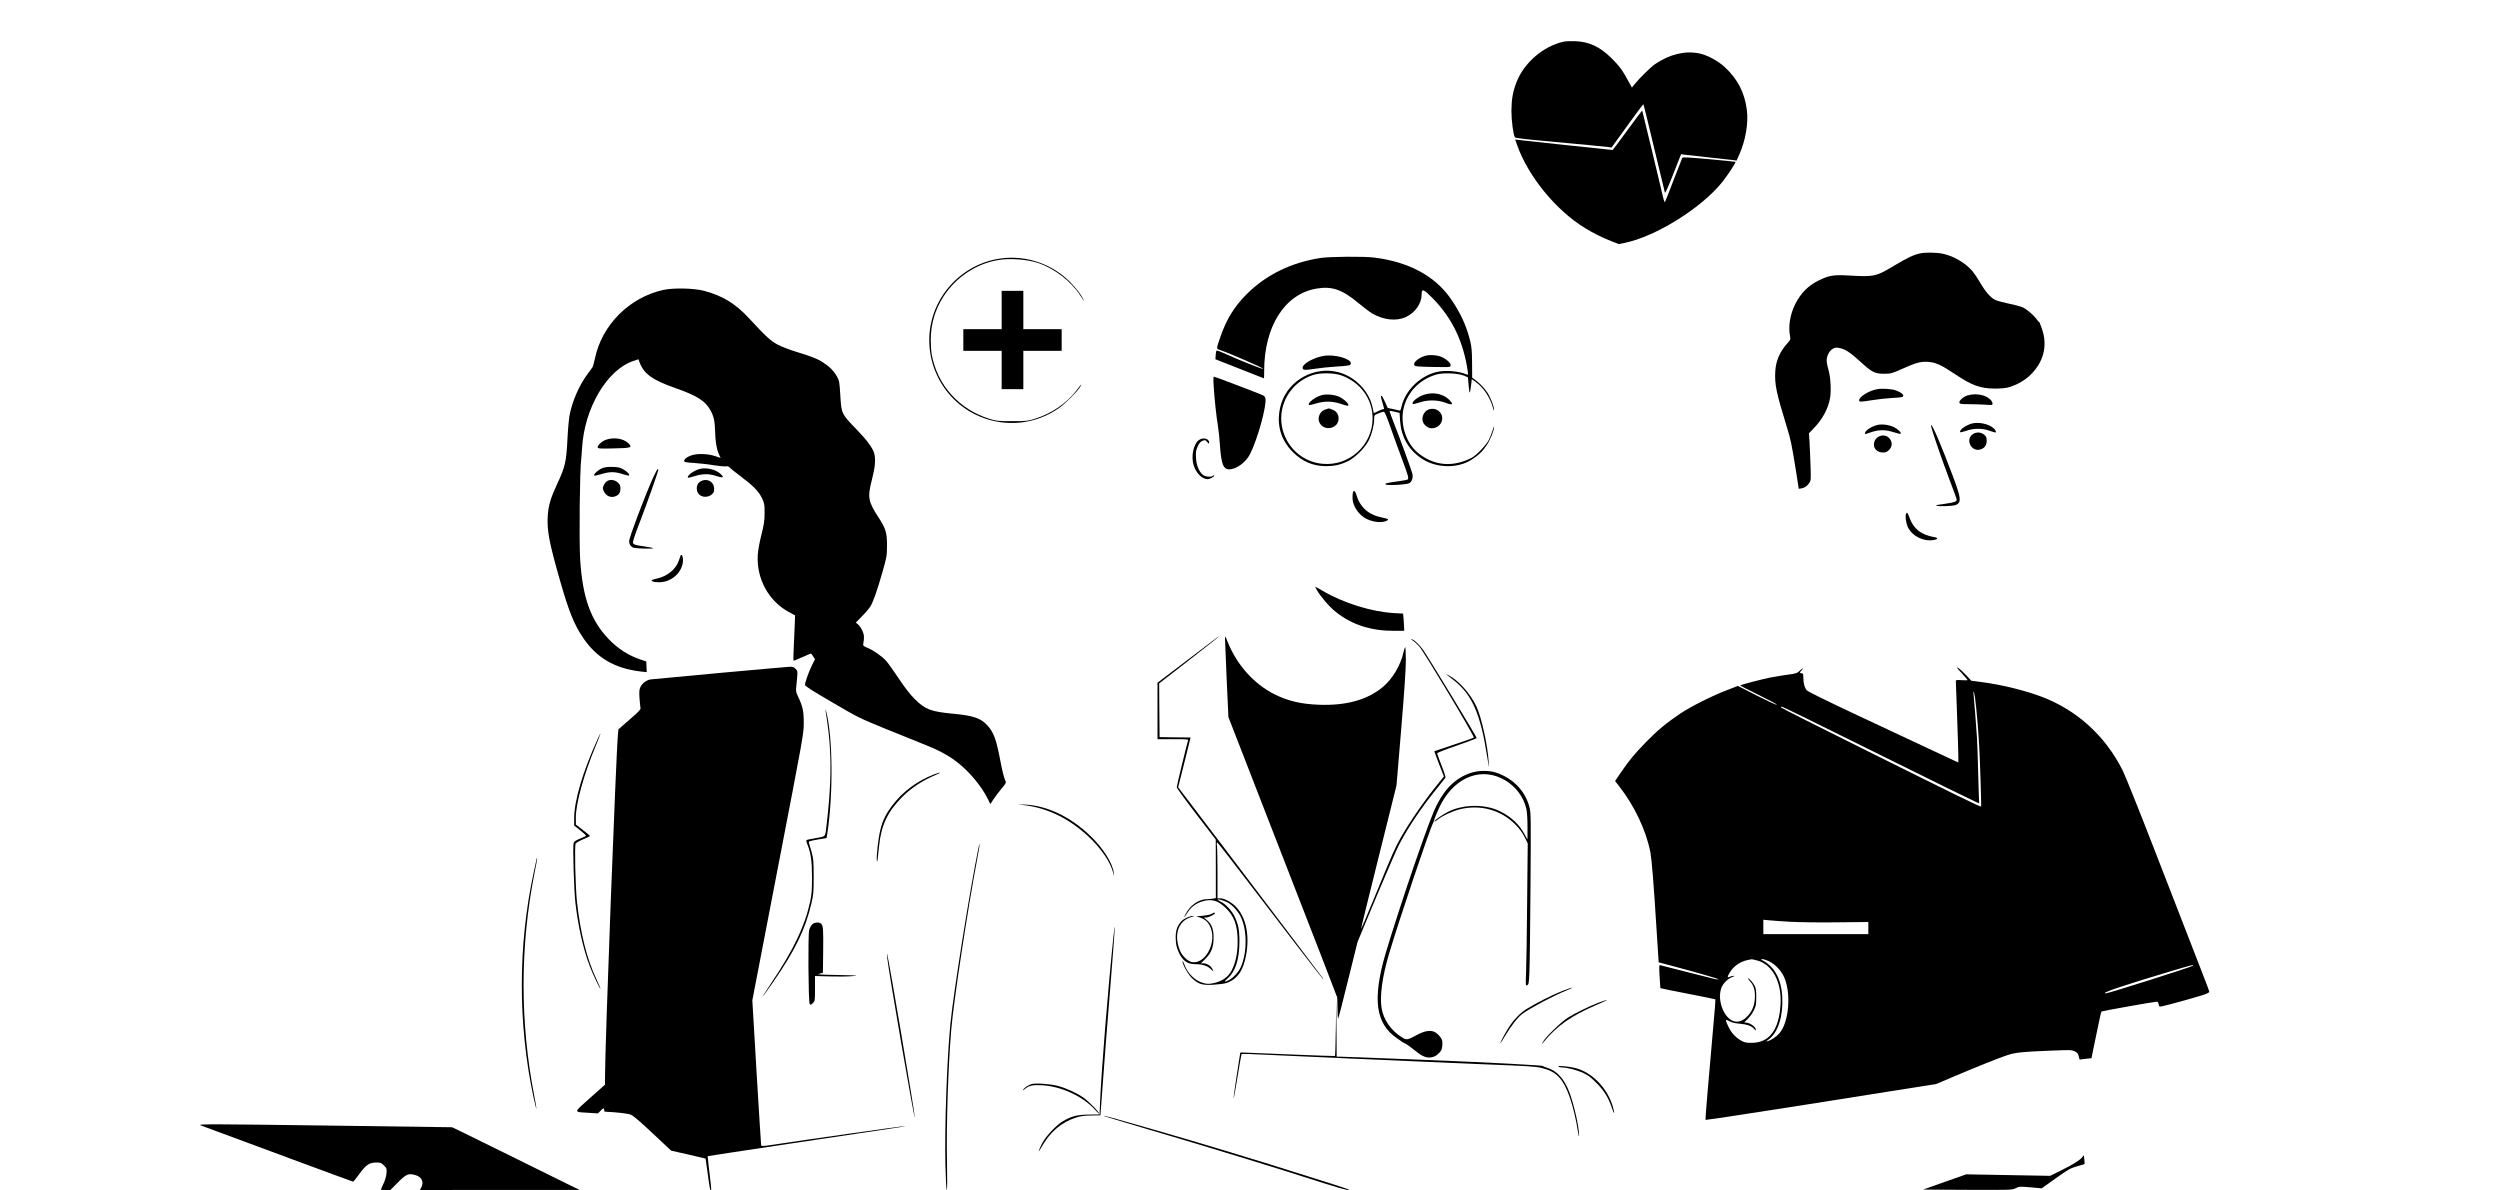 <?xml version="1.0" standalone="no"?>
<!DOCTYPE svg PUBLIC "-//W3C//DTD SVG 20010904//EN"
 "http://www.w3.org/TR/2001/REC-SVG-20010904/DTD/svg10.dtd">
<svg version="1.0" xmlns="http://www.w3.org/2000/svg"
 width="3000pt" height="1428pt" viewBox="0 0 3000 1428"
 preserveAspectRatio="xMidYMid meet">
<g transform="translate(0,1428) scale(0.1,-0.1)"
fill="#000000" stroke="none">
<path d="M18765 13780 c-243 -52 -475 -251 -567 -486 -44 -115 -60 -205 -61
-344 0 -117 22 -286 42 -318 5 -8 118 -22 337 -42 490 -45 745 -69 786 -75
l37 -5 188 260 c103 143 190 260 193 260 3 0 61 -235 129 -523 68 -287 127
-530 130 -539 4 -11 41 71 100 223 l94 239 31 -5 c17 -3 141 -16 276 -31 135
-14 271 -29 302 -33 l57 -8 31 69 c77 173 113 380 92 540 -26 206 -111 371
-264 512 -80 75 -213 146 -306 165 -171 35 -358 -10 -532 -129 -53 -37 -184
-165 -247 -243 l-30 -38 -42 76 c-69 129 -111 186 -201 275 -142 140 -270 200
-440 206 -52 2 -113 -1 -135 -6z"/>
<path d="M19531 12720 c-96 -132 -177 -240 -179 -240 -12 0 -979 103 -1069
114 l-101 12 25 -71 c134 -375 466 -780 815 -993 94 -58 217 -119 319 -158
l85 -33 73 15 c372 77 916 416 1167 728 65 81 167 236 160 244 -2 2 -145 16
-318 32 -224 20 -315 25 -320 17 -3 -6 -50 -126 -104 -266 -53 -141 -100 -260
-104 -264 -5 -5 -13 13 -19 40 -10 47 -249 1041 -254 1055 -1 5 -80 -100 -176
-232z"/>
<path d="M23045 11240 c-77 -16 -154 -51 -307 -143 -230 -139 -243 -141 -573
-122 -162 9 -222 -2 -340 -60 -128 -63 -220 -156 -285 -290 -60 -123 -82 -263
-60 -375 8 -42 6 -47 -26 -83 -97 -107 -144 -215 -151 -347 -8 -153 12 -251
136 -654 49 -156 63 -226 110 -521 l36 -230 25 3 c42 6 73 26 98 62 24 35 24
37 18 218 -3 101 -9 228 -12 283 l-7 99 60 63 c105 109 171 233 194 362 15 90
6 251 -20 340 -12 38 -21 88 -21 109 0 56 33 119 74 141 30 16 40 17 88 7 67
-15 125 -55 250 -169 130 -119 168 -138 278 -138 81 1 91 3 205 54 180 80 227
93 315 89 94 -4 164 -36 332 -149 196 -132 302 -171 473 -172 55 -1 125 5 155
12 91 22 194 77 261 139 172 158 226 364 150 572 -16 47 -30 81 -31 76 0 -5
-13 9 -28 30 -39 54 -115 119 -168 145 -25 11 -99 32 -167 45 -67 14 -141 34
-164 45 -57 28 -118 98 -182 209 -29 50 -71 112 -93 138 -85 98 -223 179 -353
207 -75 16 -204 18 -270 5z"/>
<path d="M15845 11184 c-350 -54 -648 -200 -880 -429 -149 -147 -246 -303
-318 -511 -53 -154 -53 -148 -9 -163 143 -50 528 -219 519 -227 -7 -7 -304
111 -445 177 -58 27 -109 46 -114 41 -4 -4 -9 -29 -10 -55 l-3 -48 289 -114
c159 -63 291 -115 293 -115 2 0 3 41 3 90 0 532 247 921 624 986 187 33 310
-9 506 -172 63 -52 138 -109 165 -125 136 -79 289 -96 402 -45 116 53 193 163
193 277 0 70 24 60 135 -53 234 -239 369 -525 419 -881 4 -34 3 -38 -12 -31
-97 42 -263 55 -367 29 -201 -51 -372 -222 -417 -414 -10 -46 -14 -52 -32 -46
-12 3 -46 11 -77 18 l-56 11 -33 73 c-18 40 -36 73 -41 73 -12 0 -12 -6 11
-85 24 -83 23 -75 7 -75 -8 0 -36 -11 -62 -25 -27 -13 -49 -23 -50 -22 -1 1
-6 29 -13 62 -39 200 -211 378 -417 430 -283 72 -592 -98 -679 -375 -69 -219
-20 -427 138 -585 115 -114 242 -168 396 -169 100 0 171 15 260 57 91 42 215
167 259 260 35 74 61 177 61 248 0 46 0 47 51 68 28 12 57 21 66 19 10 -2 37
-65 78 -183 34 -99 97 -271 139 -383 76 -203 85 -235 66 -247 -6 -4 -57 -13
-113 -21 -138 -19 -158 -24 -151 -36 11 -18 257 -5 288 15 32 21 46 70 33 117
-15 55 -144 409 -213 584 -35 88 -61 162 -59 164 2 3 30 -2 62 -9 l58 -14 6
-95 c14 -194 100 -346 259 -453 170 -115 429 -122 595 -16 88 56 134 100 185
176 45 68 91 181 89 222 0 9 -8 -11 -18 -44 -10 -33 -30 -85 -46 -115 -31 -62
-152 -187 -205 -214 -223 -113 -436 -98 -627 45 -155 116 -236 352 -189 553
45 191 194 344 391 401 80 24 258 17 330 -12 l50 -21 9 -103 c10 -110 15 -106
31 24 l6 57 46 -32 c94 -67 175 -189 207 -308 8 -31 15 -44 15 -30 1 40 -43
153 -82 211 -37 56 -100 120 -152 156 l-29 21 -1 173 c-1 139 -5 192 -22 264
-43 181 -120 349 -241 520 -188 266 -503 434 -912 484 -121 16 -535 12 -645
-5z m246 -1407 c230 -79 380 -282 380 -517 0 -320 -277 -574 -597 -546 -246
20 -447 205 -491 451 -48 268 113 532 376 616 85 27 246 25 332 -4z"/>
<path d="M15867 9540 c-54 -14 -108 -44 -141 -78 -43 -46 -26 -53 59 -26 103
33 201 32 301 -1 85 -29 94 -30 94 -12 0 21 -61 74 -112 97 -54 24 -147 33
-201 20z"/>
<path d="M15919 9371 c-47 -15 -66 -30 -84 -67 -46 -97 54 -194 157 -151 46
19 71 57 71 106 0 50 -25 86 -74 105 -22 9 -40 16 -42 15 -1 0 -14 -4 -28 -8z"/>
<path d="M12012 11179 c-377 -49 -700 -321 -815 -685 -153 -484 88 -1010 553
-1209 316 -135 672 -100 955 96 80 55 227 203 259 260 24 42 12 31 -47 -47
-116 -153 -301 -279 -504 -341 -81 -25 -101 -27 -268 -27 -168 0 -186 2 -268
27 -368 114 -630 405 -697 777 -6 34 -11 110 -11 168 0 191 51 365 152 523
149 230 389 392 653 438 136 25 352 9 481 -34 197 -66 397 -219 507 -389 44
-69 57 -84 35 -41 -28 55 -86 129 -154 199 -217 219 -525 325 -831 285z"/>
<path d="M7960 10801 c-408 -90 -738 -421 -821 -824 -10 -49 -24 -97 -31 -107
-7 -10 -34 -47 -60 -82 -100 -136 -181 -324 -213 -489 -8 -46 -20 -171 -25
-278 -15 -290 -26 -337 -126 -553 -78 -169 -103 -253 -111 -379 -11 -174 17
-320 147 -775 103 -361 166 -520 270 -677 164 -248 382 -378 698 -415 l73 -8
-3 64 -3 65 -70 23 c-145 49 -268 128 -381 245 -215 224 -313 498 -342 954
-14 229 -5 1081 13 1210 2 17 7 75 10 130 28 478 299 937 614 1043 l62 21 10
-27 c53 -147 152 -220 431 -318 266 -93 364 -156 426 -272 38 -71 50 -128 53
-243 3 -123 17 -214 43 -273 l23 -51 -70 23 c-76 26 -196 31 -265 12 -74 -20
-124 -65 -93 -84 5 -3 56 -9 113 -12 56 -3 159 -15 227 -26 69 -11 137 -17
152 -14 18 3 32 0 41 -11 7 -9 67 -57 133 -107 155 -116 220 -183 259 -265 29
-62 31 -73 31 -176 0 -94 -6 -133 -39 -265 -22 -89 -41 -191 -43 -240 -17
-281 129 -551 368 -681 l80 -44 -5 -130 c-3 -71 -9 -194 -12 -272 -4 -79 -4
-143 -2 -143 3 0 52 20 108 45 56 25 103 45 104 43 0 -2 11 -18 24 -35 l22
-33 -35 -70 c-38 -76 -85 -207 -85 -238 0 -15 73 -62 320 -206 312 -183 327
-191 637 -318 175 -71 381 -154 458 -185 177 -69 291 -129 398 -209 152 -114
305 -296 383 -456 l28 -57 37 57 c21 31 64 89 97 128 47 55 58 74 50 87 -17
32 -38 112 -64 247 -48 257 -80 344 -157 427 -78 85 -168 116 -407 138 -272
26 -339 52 -466 179 -54 54 -116 134 -189 244 -60 90 -128 186 -152 212 -51
57 -156 130 -228 158 -38 15 -49 25 -47 39 15 88 13 111 -8 161 -13 29 -36 63
-51 77 l-29 24 75 77 c42 42 87 96 101 119 35 61 78 182 142 405 54 191 55
198 56 325 0 153 -14 199 -100 333 -128 197 -136 243 -80 460 38 147 46 242
26 313 -18 64 -88 159 -215 290 -177 183 -178 184 -191 399 -10 165 -12 179
-39 229 -37 67 -90 122 -167 171 -69 45 -117 64 -318 127 -80 24 -181 63 -225
86 -86 45 -142 96 -348 319 -160 174 -318 270 -537 328 -121 32 -369 38 -490
11z"/>
<path d="M12020 10560 l0 -230 -230 0 -230 0 0 -130 0 -130 230 0 230 0 0
-230 0 -230 130 0 130 0 0 230 0 230 230 0 230 0 0 130 0 130 -230 0 -230 0 0
230 0 230 -130 0 -130 0 0 -230z"/>
<path d="M15883 10009 c-117 -20 -244 -90 -251 -137 -5 -34 20 -37 142 -18 61
10 176 22 255 27 165 10 181 13 181 40 0 56 -200 111 -327 88z"/>
<path d="M17089 10006 c-89 -32 -146 -93 -108 -117 12 -8 143 -13 357 -14 61
0 67 2 70 21 4 30 -69 91 -132 109 -60 18 -138 19 -187 1z"/>
<path d="M14564 9648 c9 -151 33 -374 51 -478 8 -47 19 -150 24 -230 16 -232
41 -295 117 -292 84 3 195 86 244 182 91 178 203 586 185 670 -4 20 -16 32
-48 44 -127 52 -560 216 -569 216 -8 0 -9 -34 -4 -112z"/>
<path d="M22522 9609 c-96 -18 -212 -90 -212 -131 0 -23 10 -23 162 1 68 11
170 22 228 25 58 2 113 8 123 11 40 16 6 52 -76 81 -50 18 -164 25 -225 13z"/>
<path d="M17085 9542 c-78 -27 -152 -89 -131 -110 4 -3 39 5 79 18 101 34 216
33 312 -3 89 -34 103 -22 44 37 -72 72 -195 96 -304 58z"/>
<path d="M23610 9535 c-52 -16 -106 -66 -97 -89 5 -13 25 -16 110 -16 57 0
145 -3 195 -6 91 -7 92 -7 92 15 0 33 -54 78 -113 96 -62 18 -127 18 -187 0z"/>
<path d="M17153 9369 c-81 -23 -112 -132 -54 -189 16 -16 40 -32 55 -36 70
-17 144 32 152 102 10 84 -68 147 -153 123z"/>
<path d="M23660 9197 c-77 -22 -157 -83 -136 -104 2 -3 35 5 73 18 88 31 193
31 277 0 33 -11 63 -21 68 -21 16 0 8 27 -15 48 -58 55 -184 82 -267 59z"/>
<path d="M22527 9180 c-71 -18 -147 -68 -147 -97 0 -16 -4 -17 66 8 99 34 175
35 272 4 46 -14 86 -24 89 -21 13 13 -30 56 -79 80 -60 29 -144 40 -201 26z"/>
<path d="M23176 9153 c15 -65 130 -397 213 -616 50 -130 91 -243 91 -251 0
-25 -25 -35 -130 -50 -57 -9 -108 -16 -114 -17 -6 0 -2 -4 9 -9 11 -4 65 -6
120 -3 186 9 191 35 68 363 -129 345 -242 610 -258 610 -3 0 -3 -12 1 -27z"/>
<path d="M23678 9073 c-103 -64 -20 -227 94 -184 46 17 68 50 68 102 0 40 -4
51 -31 73 -36 31 -90 34 -131 9z"/>
<path d="M22553 9045 c-40 -17 -65 -54 -66 -101 -1 -52 46 -94 107 -94 36 0
50 6 75 31 81 80 -10 209 -116 164z"/>
<path d="M7272 9003 c-49 -17 -104 -68 -100 -92 3 -14 24 -16 188 -12 218 4
235 10 178 64 -60 56 -172 73 -266 40z"/>
<path d="M14381 8995 c-62 -53 -89 -193 -57 -299 28 -92 102 -166 166 -166 28
0 80 28 80 42 0 9 -3 9 -12 0 -20 -20 -92 -15 -122 9 -47 37 -79 114 -84 205
-4 72 -1 89 20 136 19 41 33 58 58 68 31 13 34 12 56 -14 21 -23 24 -24 24 -8
0 52 -79 69 -129 27z"/>
<path d="M7233 8664 c-45 -16 -103 -64 -103 -84 0 -13 0 -13 115 19 83 22 142
20 233 -10 35 -12 66 -18 70 -15 11 12 -14 40 -62 70 -41 25 -59 30 -129 33
-56 2 -95 -2 -124 -13z"/>
<path d="M8390 8651 c-72 -22 -148 -80 -135 -102 3 -4 39 4 80 17 94 30 175
31 256 3 86 -28 104 -22 58 22 -58 56 -179 84 -259 60z"/>
<path d="M7837 8548 c-107 -241 -287 -717 -287 -762 0 -43 24 -74 63 -81 54
-9 217 -12 222 -5 3 5 -34 13 -83 20 -120 17 -144 23 -155 42 -8 11 14 79 87
269 83 215 216 593 216 613 0 3 -4 6 -8 6 -5 0 -29 -46 -55 -102z"/>
<path d="M7281 8504 c-13 -9 -30 -32 -38 -51 -12 -31 -12 -38 4 -71 24 -50 76
-75 124 -62 52 15 74 43 74 97 0 38 -5 49 -33 74 -38 34 -93 39 -131 13z"/>
<path d="M8403 8501 c-34 -21 -49 -62 -38 -110 17 -76 119 -98 182 -39 17 16
23 32 23 62 -1 88 -89 134 -167 87z"/>
<path d="M16236 8375 c-3 -9 -6 -40 -6 -68 0 -98 74 -208 171 -255 83 -40 186
-49 242 -20 28 14 13 24 -55 37 -165 32 -268 123 -312 275 -12 43 -30 56 -40
31z"/>
<path d="M22875 8120 c-16 -26 -5 -115 20 -167 52 -106 182 -172 304 -154 56
8 64 27 14 35 -159 28 -250 99 -298 231 -22 59 -30 71 -40 55z"/>
<path d="M8167 7613 c-2 -5 -12 -31 -21 -60 -34 -104 -141 -191 -268 -217 -32
-6 -59 -16 -59 -21 0 -19 81 -29 144 -17 119 22 215 119 231 231 8 57 -10 113
-27 84z"/>
<path d="M15802 7200 c47 -82 150 -202 230 -265 192 -152 418 -225 694 -225
l124 0 0 28 c0 16 -3 63 -6 104 l-7 75 -111 6 c-268 16 -604 120 -852 266 -47
28 -88 51 -90 51 -3 0 6 -18 18 -40z"/>
<path d="M14700 6618 c0 -20 9 -241 20 -490 l21 -453 645 -1660 c356 -913 647
-1665 648 -1672 1 -7 5 -16 9 -19 4 -4 7 -68 7 -143 0 -79 4 -130 9 -121 5 8
59 218 120 467 l112 451 225 539 c124 296 248 580 275 631 112 211 257 428
437 652 59 73 111 138 116 145 6 8 -10 60 -44 146 -29 74 -53 140 -54 147 -1
9 79 41 236 95 130 45 238 86 239 90 2 11 -579 967 -644 1059 -45 64 -115 128
-141 128 -6 0 3 -8 19 -19 17 -10 51 -40 75 -67 59 -67 670 -1087 656 -1096
-6 -4 -114 -42 -241 -84 -126 -42 -231 -78 -233 -79 -1 -1 24 -70 56 -153 l59
-150 -60 -74 c-163 -198 -353 -473 -460 -663 -69 -123 -101 -195 -307 -698
-90 -218 -165 -396 -167 -393 -2 2 93 390 211 862 l214 859 56 670 c39 468 56
720 56 835 0 90 -4 160 -8 155 -5 -6 -14 -35 -21 -65 -33 -152 -130 -315 -246
-413 -183 -154 -439 -226 -765 -214 -213 7 -375 45 -535 125 -249 124 -456
357 -566 636 -27 67 -28 69 -29 34z"/>
<path d="M14253 6363 l-363 -276 0 -338 0 -339 186 0 c172 0 185 -1 180 -17
-20 -67 -136 -546 -135 -560 0 -10 105 -155 234 -323 l234 -305 1 -351 0 -351
-37 -7 c-21 -3 -54 -6 -73 -6 -85 -2 -176 -58 -232 -144 -21 -33 -38 -64 -38
-69 0 -6 18 17 39 50 45 70 103 114 181 137 107 32 182 12 273 -74 108 -101
150 -217 149 -415 -1 -132 -23 -240 -68 -332 -42 -88 -121 -142 -233 -163 -51
-9 -71 -8 -116 5 -98 28 -185 116 -225 227 -11 29 -19 43 -20 32 0 -39 69
-160 116 -204 78 -71 118 -84 254 -77 64 4 135 13 158 21 132 47 203 150 237
343 41 237 -5 450 -125 573 -54 56 -137 100 -187 100 l-33 0 0 298 c0 163 -3
314 -7 336 -4 26 -2 37 5 35 6 -2 131 -161 278 -354 548 -718 986 -1285 991
-1285 3 0 1 6 -4 13 -5 6 -140 185 -299 397 -160 212 -548 724 -863 1139
l-573 754 75 298 74 299 -186 2 -186 3 -3 322 -2 322 355 276 c304 236 368
288 353 285 -2 -1 -166 -125 -365 -277z m466 -2906 c61 -28 134 -105 170 -179
77 -157 78 -423 2 -600 -25 -58 -92 -133 -143 -159 -59 -30 -65 -22 -15 22 93
81 139 227 140 439 1 138 -14 213 -60 306 -32 66 -105 145 -162 173 -22 12
-41 23 -41 26 0 9 66 -8 109 -28z"/>
<path d="M8640 6205 c-437 -40 -812 -75 -833 -78 -49 -7 -105 -50 -124 -96
-12 -28 -14 -57 -9 -131 4 -52 10 -104 12 -116 4 -17 -20 -43 -130 -138 l-135
-118 -5 -52 c-23 -224 -156 -3736 -156 -4126 l0 -86 -179 -159 c-205 -184
-204 -167 -11 -179 l105 -7 30 30 c34 36 45 39 45 11 0 -11 3 -20 8 -20 146
-7 277 -22 311 -36 29 -11 112 -82 263 -224 l222 -208 205 -46 c113 -26 206
-48 208 -49 1 -1 12 -84 26 -185 22 -169 29 -203 42 -191 2 3 -7 94 -21 203
-13 109 -23 200 -22 202 2 1 458 71 1013 154 556 83 1091 163 1190 178 99 14
173 28 165 30 -12 2 -1115 -154 -1628 -231 -67 -10 -95 -11 -98 -3 -2 6 -26
400 -55 876 l-51 866 308 1599 c307 1590 309 1601 309 1730 0 142 -12 198 -67
313 -25 53 -29 72 -24 110 3 26 8 82 12 124 6 73 5 78 -19 102 -21 21 -35 26
-69 25 -24 -1 -401 -34 -838 -74z"/>
<path d="M23538 6205 c39 -43 72 -82 72 -86 0 -3 -31 -4 -70 -1 -55 4 -70 2
-70 -9 0 -8 7 -196 15 -419 8 -223 15 -440 15 -482 l0 -78 -52 24 c-29 13
-168 78 -308 144 -140 66 -520 244 -845 396 -365 171 -598 286 -612 301 -28
31 -43 85 -43 153 0 45 -3 52 -20 52 -21 0 -27 15 -10 25 5 3 15 16 21 28 8
15 -2 9 -28 -16 -39 -37 -45 -39 -149 -53 -60 -8 -156 -23 -214 -35 -102 -21
-350 -85 -358 -94 -2 -2 99 -54 224 -115 126 -62 223 -114 216 -117 -8 -3
-116 47 -240 110 l-227 116 -130 -50 c-180 -69 -428 -193 -565 -284 -158 -106
-275 -202 -410 -342 -134 -137 -201 -218 -299 -362 l-70 -103 48 -62 c185
-235 326 -535 376 -796 16 -89 39 -366 76 -961 l23 -357 155 -41 c295 -78 561
-155 561 -162 0 -4 -24 -2 -52 5 -80 20 -620 156 -642 163 -18 5 -18 -1 -11
-133 4 -77 9 -141 10 -142 2 -2 151 -32 330 -67 180 -35 328 -65 329 -67 2 -1
-1 -46 -5 -98 -87 -989 -117 -1344 -113 -1349 2 -2 239 33 526 78 288 45 584
91 658 102 74 12 214 34 310 49 96 16 423 68 725 115 l550 87 230 98 c257 109
527 217 625 249 97 31 177 40 487 52 268 11 283 11 320 -7 30 -15 40 -27 48
-59 l10 -40 71 9 72 8 15 77 c82 398 99 477 105 483 7 6 634 118 664 118 9 0
18 -12 22 -31 6 -30 8 -31 42 -24 57 10 422 112 499 138 46 16 69 29 67 38 -3
14 -49 134 -665 1719 -178 459 -347 880 -375 935 -210 418 -553 728 -982 888
-203 75 -468 140 -709 172 l-125 16 -62 67 c-34 37 -77 76 -95 86 -27 16 -20
5 39 -59z m162 -297 c16 -111 39 -376 50 -578 11 -196 28 -722 23 -729 -5 -7
-311 142 -1355 662 -577 286 -1048 524 -1048 529 0 4 5 8 10 8 12 0 272 -127
1225 -600 667 -331 1055 -521 1112 -546 l33 -14 -5 127 c-3 71 -7 227 -10 348
-3 121 -8 258 -11 305 -10 151 -34 464 -40 515 -4 28 -4 47 0 44 4 -4 11 -36
16 -71z m-2225 -2689 c109 -6 351 -10 568 -7 l377 4 0 -73 0 -73 -630 0 -630
0 0 86 0 87 63 -6 c34 -4 148 -12 252 -18z m-391 -464 c187 -49 300 -263 282
-536 -19 -299 -136 -453 -346 -453 -59 -1 -84 4 -118 22 -69 37 -119 89 -157
164 -46 93 -45 102 8 73 28 -15 67 -25 121 -29 92 -8 149 -29 176 -64 16 -20
20 -21 20 -7 0 27 -58 74 -101 81 l-38 6 43 42 c23 23 56 69 72 102 26 53 29
69 29 159 0 78 -4 108 -19 135 -21 40 -65 90 -79 90 -5 0 6 -17 25 -38 45 -49
62 -113 56 -205 -6 -86 -31 -148 -84 -207 -43 -47 -87 -70 -134 -70 -133 0
-241 236 -185 402 19 54 78 114 131 133 29 11 33 14 16 15 -13 0 -32 -5 -44
-11 -31 -17 -33 -4 -5 44 49 83 127 138 221 157 23 4 43 8 46 9 3 1 32 -6 64
-14z m144 -10 c67 -31 143 -109 177 -181 92 -193 65 -547 -51 -682 -36 -42
-98 -84 -144 -97 -19 -5 -16 0 17 24 112 85 173 282 160 516 -12 204 -93 354
-232 428 -30 16 -30 16 -5 17 14 0 49 -11 78 -25z m5087 -54 c-17 -15 -1012
-331 -1044 -331 -74 0 174 84 794 270 232 69 267 78 250 61z"/>
<path d="M17354 6188 c10 -7 52 -39 92 -71 220 -175 320 -403 400 -917 23
-150 24 -152 18 -61 -11 192 -84 524 -144 657 -68 151 -213 316 -331 377 -30
15 -45 22 -35 15z"/>
<path d="M9906 5760 c35 -236 45 -317 54 -478 14 -235 2 -529 -36 -857 -23
-202 -8 -179 -130 -201 -58 -10 -110 -21 -115 -25 -6 -3 -3 -20 6 -43 45 -107
59 -205 59 -401 0 -159 -4 -207 -22 -294 -66 -301 -199 -578 -479 -996 -62
-93 -102 -156 -88 -140 14 17 72 96 128 178 259 374 381 625 453 933 26 110
28 134 28 324 0 189 -2 212 -26 300 -14 52 -29 102 -32 110 -5 13 13 19 103
35 l110 19 6 35 c75 472 70 1177 -10 1481 -8 30 -12 39 -9 20z"/>
<path d="M7168 5403 c-174 -380 -278 -734 -278 -942 l0 -88 75 -59 c41 -32 71
-61 67 -65 -4 -3 -37 -19 -75 -34 -52 -22 -69 -34 -74 -53 -11 -44 5 -573 22
-717 33 -282 92 -547 170 -753 34 -93 126 -285 132 -278 2 1 -19 50 -46 107
-118 249 -194 551 -237 934 -19 180 -31 673 -16 701 6 11 46 34 91 53 45 18
81 36 81 40 -1 3 -39 35 -85 71 l-84 65 -1 84 c0 170 97 521 239 861 65 155
76 199 19 73z"/>
<path d="M17680 5014 c-184 -49 -327 -176 -432 -381 -52 -100 -114 -265 -269
-710 -111 -320 -291 -875 -353 -1088 -159 -547 -119 -840 139 -1015 28 -18 52
-36 55 -39 3 -3 21 -13 40 -22 19 -9 67 -42 105 -74 88 -72 133 -95 185 -95
49 0 84 17 124 59 24 25 30 42 34 88 3 49 0 64 -20 93 -13 19 -39 45 -58 58
-51 35 -126 27 -222 -25 -121 -65 -129 -66 -185 -31 -131 82 -220 209 -244
351 -23 141 8 374 87 642 114 388 495 1520 531 1578 4 7 8 19 10 27 4 27 63
163 95 220 180 320 491 428 763 265 126 -76 217 -198 250 -336 10 -43 15 -116
15 -219 l0 -155 -34 62 c-64 120 -160 210 -294 277 -177 89 -440 87 -624 -5
-69 -34 -173 -108 -164 -116 3 -3 20 7 37 21 52 44 183 105 272 126 241 58
486 -9 657 -180 53 -53 86 -97 114 -152 l39 -78 -7 -687 c-3 -379 -9 -764 -13
-857 -6 -166 -6 -168 14 -158 18 10 20 25 26 159 4 81 10 542 13 1023 6 790 5
882 -10 944 -47 199 -196 356 -403 425 -74 25 -191 27 -273 5z"/>
<path d="M11205 4986 c-199 -77 -373 -206 -495 -368 -80 -106 -117 -180 -146
-297 -24 -94 -50 -324 -42 -372 5 -28 11 13 27 178 25 250 102 413 280 592
112 111 244 197 411 267 72 30 43 30 -35 0z"/>
<path d="M12265 4621 c156 -16 300 -58 446 -131 298 -150 579 -444 644 -673
l15 -52 -5 44 c-15 114 -126 291 -276 436 -240 233 -527 370 -794 380 -102 3
-104 3 -30 -4z"/>
<path d="M11741 4103 c-107 -525 -298 -1727 -336 -2106 -42 -425 -71 -1250
-60 -1705 4 -169 11 -292 17 -292 5 0 6 126 2 328 -9 453 13 1138 51 1597 29
340 193 1419 311 2044 19 101 33 185 31 188 -2 2 -9 -23 -16 -54z"/>
<path d="M6437 3963 c-4 -15 -18 -82 -32 -148 -190 -876 -191 -1821 -4 -2698
18 -81 34 -146 36 -143 2 2 -9 73 -26 157 -172 882 -171 1795 4 2677 20 96 34
177 31 179 -2 2 -6 -9 -9 -24z"/>
<path d="M14535 3312 c-16 -9 -64 -18 -105 -22 l-75 -5 52 -18 c66 -23 107
-69 129 -144 54 -185 -85 -416 -233 -388 -47 8 -116 73 -141 133 -82 190 -24
365 136 408 26 7 37 13 25 13 -41 2 -114 -30 -144 -62 -50 -52 -70 -109 -71
-190 0 -85 14 -143 50 -212 42 -78 100 -115 181 -115 87 0 149 -19 187 -56 36
-36 42 -35 20 4 -18 33 -66 62 -103 62 l-32 0 53 53 c72 71 99 142 99 257 1
101 -24 163 -82 210 l-36 30 29 0 c29 0 106 37 106 52 0 11 -10 9 -45 -10z"/>
<path d="M9745 3186 c-13 -13 -29 -43 -35 -66 -15 -57 -10 -857 6 -884 11 -19
13 -18 38 7 26 26 26 28 26 176 l0 149 173 -5 c94 -3 217 -2 272 3 91 8 76 9
-170 14 -216 4 -261 7 -225 15 l45 11 3 254 c3 271 0 310 -24 335 -24 23 -81
19 -109 -9z"/>
<path d="M13362 3050 c-67 -645 -145 -1618 -161 -1989 l-6 -154 -130 -2 c-141
-2 -204 -18 -311 -80 -76 -44 -203 -179 -246 -260 -47 -91 -59 -139 -15 -59
103 187 243 308 422 364 52 17 98 23 180 24 l110 2 13 174 c38 520 68 906 113
1455 27 336 48 619 47 630 -2 11 -9 -36 -16 -105z"/>
<path d="M10646 2790 c18 -172 325 -1951 332 -1920 5 26 -318 1934 -333 1965
-3 6 -2 -15 1 -45z"/>
<path d="M18751 2390 c-110 -42 -326 -151 -434 -219 -77 -49 -150 -125 -210
-217 -44 -68 -111 -194 -103 -194 2 0 29 42 60 94 71 119 154 224 209 263 102
73 366 213 517 274 125 51 95 50 -39 -1z"/>
<path d="M19185 2249 c-116 -44 -290 -129 -375 -184 -83 -54 -265 -231 -293
-285 l-18 -35 33 40 c155 188 325 306 623 435 66 28 122 54 124 56 10 9 -18 1
-94 -27z"/>
<path d="M16030 1943 c-3 -182 -7 -333 -10 -335 -3 -2 -237 6 -520 18 -283 12
-538 23 -565 23 l-51 1 -12 -72 c-33 -201 -72 -472 -69 -482 2 -6 23 111 47
259 24 149 46 273 49 276 3 4 125 1 271 -7 297 -15 1857 -83 2600 -114 585
-23 647 -27 727 -45 178 -41 261 -128 341 -355 37 -106 79 -281 96 -403 8 -50
14 -76 15 -57 3 94 -61 379 -118 527 -64 164 -152 258 -275 293 -25 7 -44 16
-41 19 3 6 -717 45 -1050 57 -82 3 -416 16 -742 30 -325 13 -612 24 -637 24
l-46 0 -2 338 -3 337 -5 -332z"/>
<path d="M18700 1481 c8 -6 29 -11 47 -11 61 0 179 -31 253 -66 59 -28 92 -53
160 -122 93 -94 146 -182 186 -307 26 -79 33 -58 8 26 -66 223 -248 411 -451
463 -77 20 -225 32 -203 17z"/>
<path d="M12378 1271 c-41 -14 -83 -41 -98 -64 -10 -17 -7 -17 18 5 50 42 94
51 206 45 232 -13 492 -133 639 -297 26 -29 47 -48 47 -43 0 19 -123 144 -185
189 -84 59 -211 117 -315 144 -92 24 -267 35 -312 21z"/>
<path d="M13250 887 c3 -3 199 -62 435 -132 821 -242 1600 -480 2192 -671 144
-46 277 -84 295 -83 38 1 69 -9 -472 162 -600 191 -1292 400 -1856 562 -519
149 -604 173 -594 162z"/>
<path d="M2410 775 c19 -7 114 -42 210 -78 96 -35 498 -184 893 -331 395 -146
721 -266 725 -266 4 0 38 43 76 95 80 109 119 135 205 135 47 0 57 -4 88 -35
34 -34 35 -38 31 -93 -2 -37 -16 -82 -36 -126 -18 -37 -32 -70 -32 -72 0 -2
26 -4 58 -4 l57 0 80 81 c110 111 134 122 219 98 77 -21 106 -82 71 -149 l-16
-30 958 1 958 0 -105 51 c-58 28 -355 175 -660 326 -305 151 -602 297 -660
325 l-105 50 -1320 18 c-1636 22 -1742 22 -1695 4z"/>
<path d="M24986 393 c-26 -35 -113 -89 -259 -161 l-125 -62 -503 9 -504 9
-259 -91 -259 -92 533 -3 c531 -2 534 -2 579 20 44 21 49 21 178 10 l133 -12
167 119 c153 109 176 122 257 145 49 14 90 27 92 28 1 2 -1 26 -4 55 l-7 51
-19 -25z"/>
</g>
</svg>
